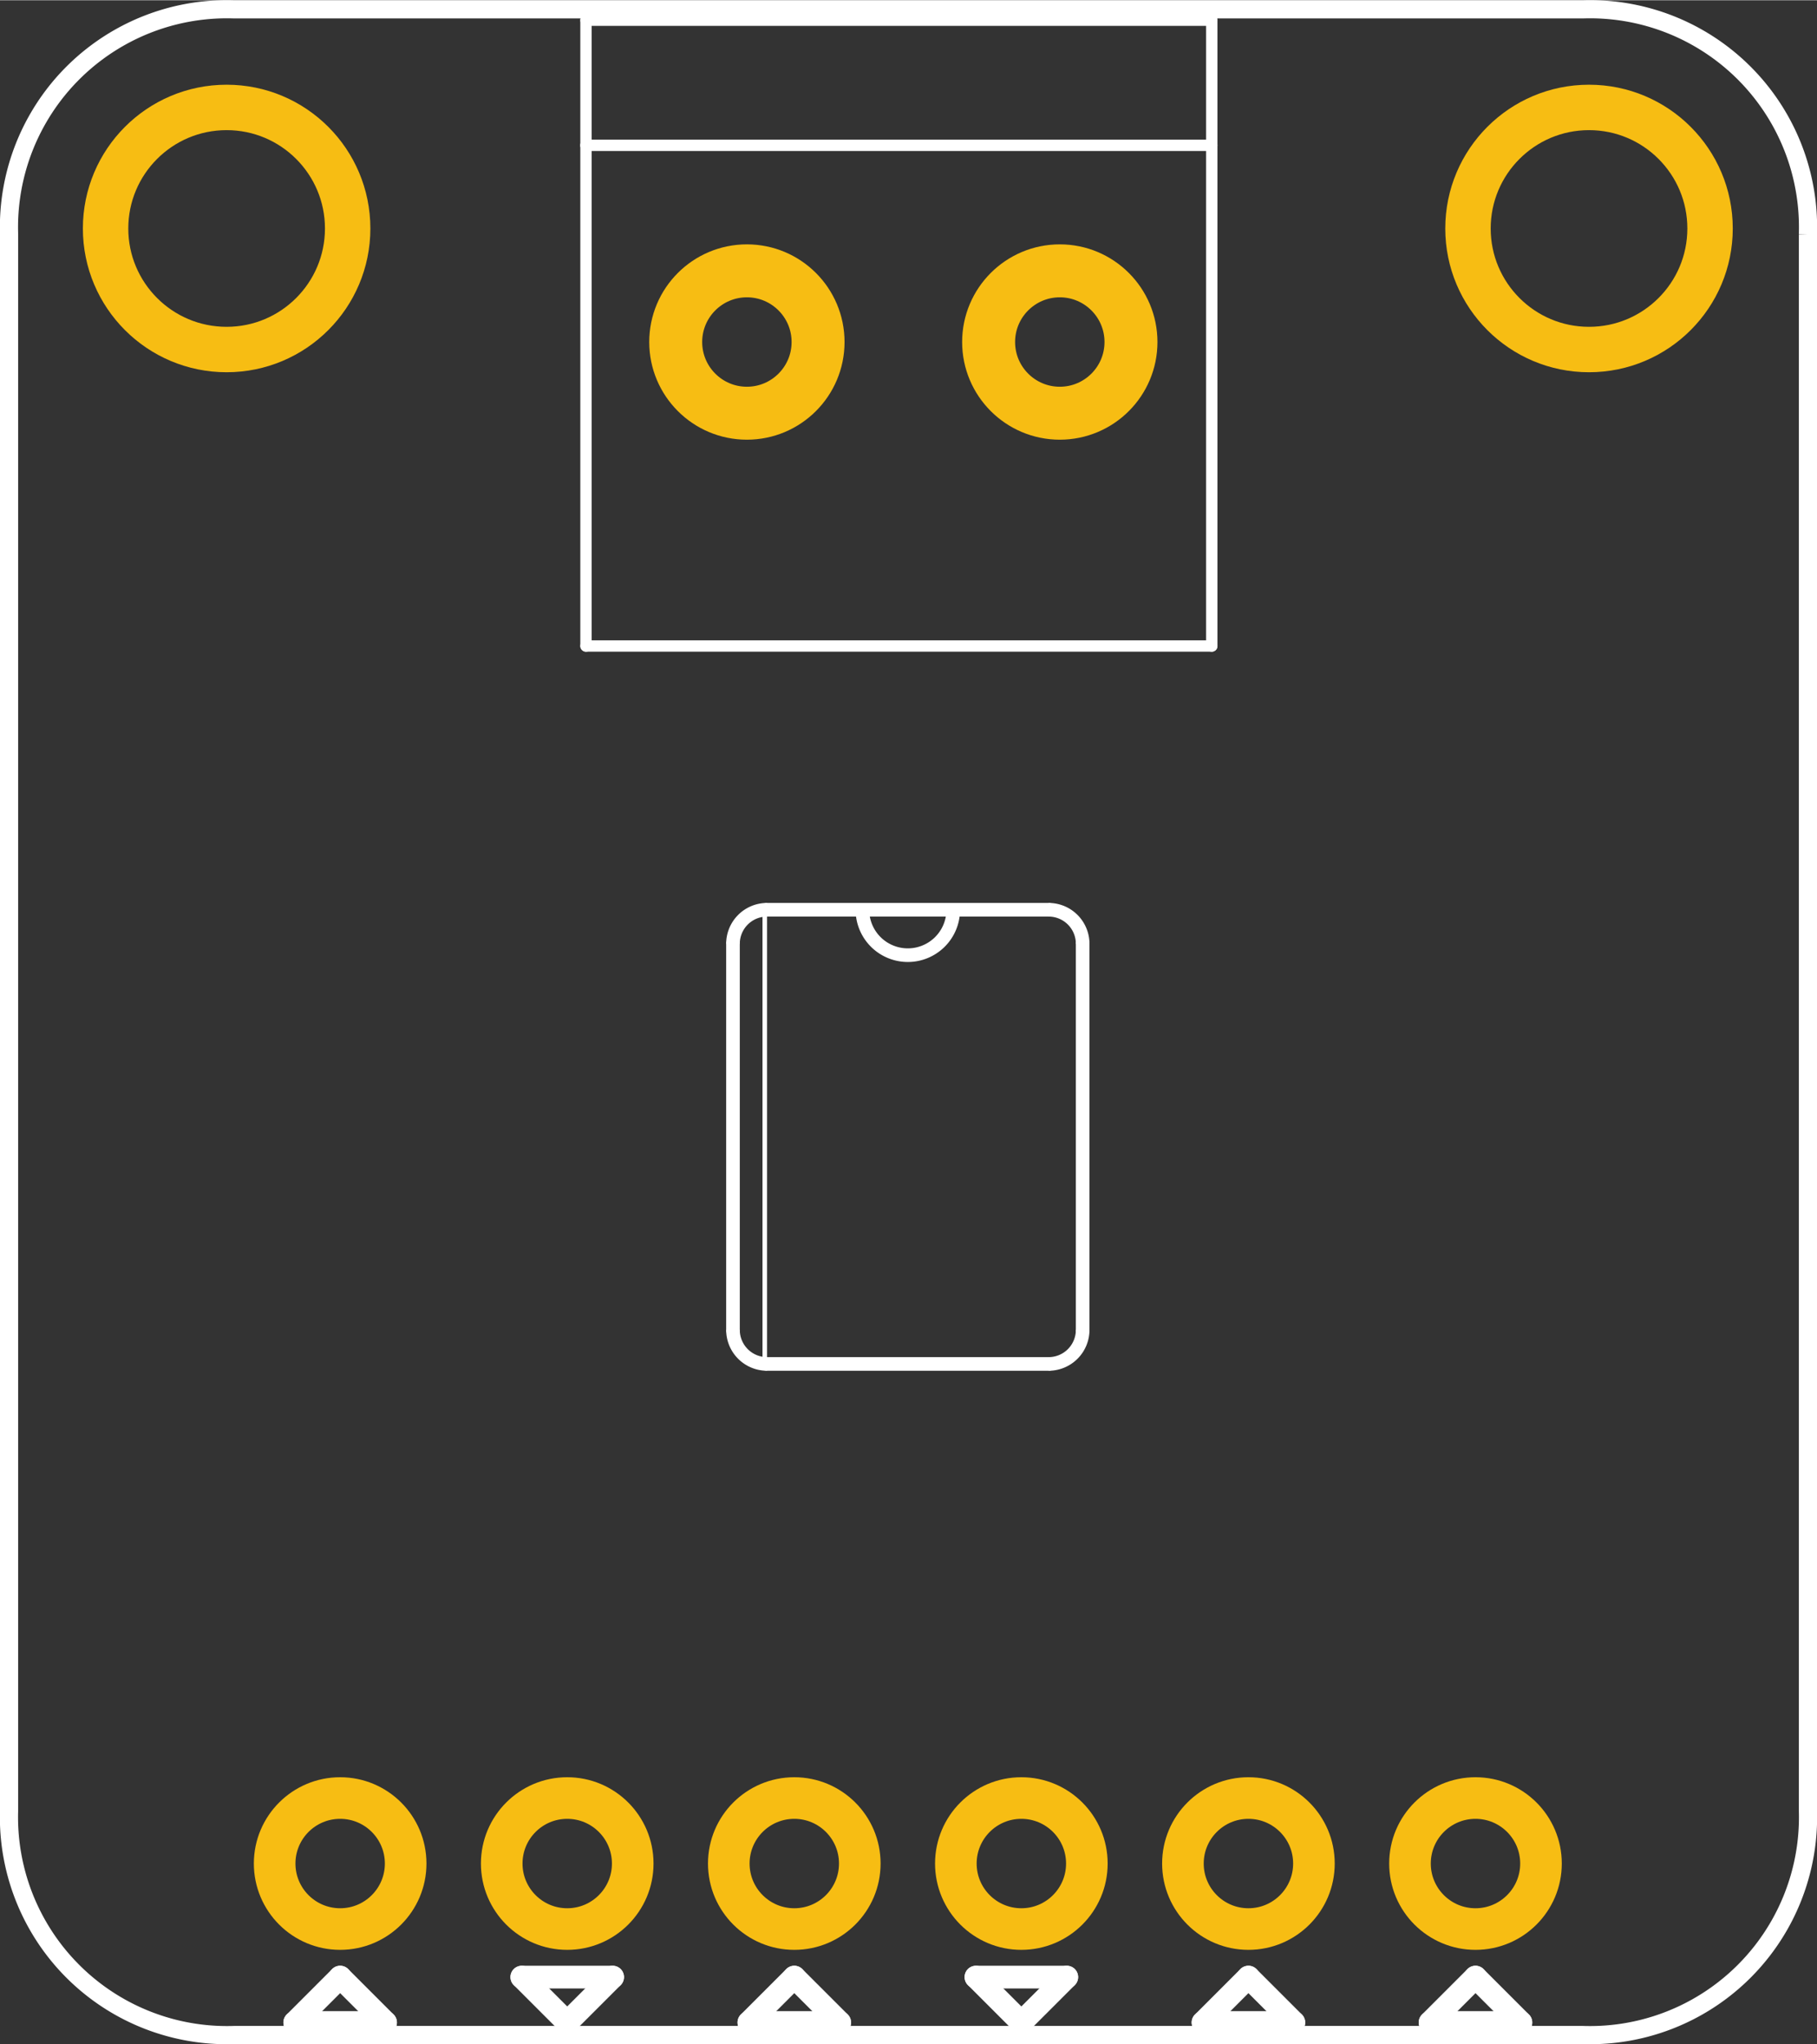 <?xml version='1.0' encoding='UTF-8' standalone='no'?>
<!-- Created with Fritzing (http://www.fritzing.org/) -->
<svg xmlns="http://www.w3.org/2000/svg" width="0.8in" x="0in" height="0.9in" baseProfile="tiny" viewBox="0 0 57.615 64.801" y="0in"  version="1.2">
    <rect x="0" y="0" width="57.615" height="64.801" fill="#333333" stroke="none"/>
    <desc >
        <referenceFile >MAX31855_pcb.svg</referenceFile>
    </desc>
    <desc >Fritzing footprint generated by brd2svg</desc>
    <g gorn="0.2" id="silkscreen" >
        <path d="M57.327,7.424L57.327,57.377A6.912,6.912,0,0,1,50.199,64.513L7.416,64.513A6.912,6.912,0,0,1,0.288,57.377L0.288,7.424A6.912,6.912,0,0,1,7.416,0.288L50.199,0.288A6.912,6.912,0,0,1,57.327,7.424" stroke="white" fill="none"  stroke-width="0.576"/>
        <line y2="64.116" stroke="white" x1="30.946" y1="62.676" x2="32.386"  stroke-width="0.72" stroke-linecap="round"/>
        <line y2="62.676" stroke="white" x1="32.386" y1="64.116" x2="33.826"  stroke-width="0.72" stroke-linecap="round"/>
        <line y2="62.676" stroke="white" x1="33.826" y1="62.676" x2="30.946"  stroke-width="0.72" stroke-linecap="round"/>
        <line y2="64.116" stroke="white" x1="39.586" y1="62.676" x2="38.146"  stroke-width="0.72" stroke-linecap="round"/>
        <line y2="64.116" stroke="white" x1="38.146" y1="64.116" x2="41.026"  stroke-width="0.72" stroke-linecap="round"/>
        <line y2="62.676" stroke="white" x1="41.026" y1="64.116" x2="39.586"  stroke-width="0.72" stroke-linecap="round"/>
        <line y2="64.116" stroke="white" x1="45.346" y1="64.116" x2="48.226"  stroke-width="0.72" stroke-linecap="round"/>
        <line y2="62.676" stroke="white" x1="48.226" y1="64.116" x2="46.786"  stroke-width="0.72" stroke-linecap="round"/>
        <line y2="64.116" stroke="white" x1="46.786" y1="62.676" x2="45.346"  stroke-width="0.72" stroke-linecap="round"/>
        <line y2="64.116" stroke="white" x1="9.346" y1="64.116" x2="12.226"  stroke-width="0.72" stroke-linecap="round"/>
        <line y2="62.676" stroke="white" x1="12.226" y1="64.116" x2="10.786"  stroke-width="0.72" stroke-linecap="round"/>
        <line y2="64.116" stroke="white" x1="10.786" y1="62.676" x2="9.346"  stroke-width="0.72" stroke-linecap="round"/>
        <line y2="64.116" stroke="white" x1="23.746" y1="64.116" x2="26.626"  stroke-width="0.72" stroke-linecap="round"/>
        <line y2="62.676" stroke="white" x1="26.626" y1="64.116" x2="25.186"  stroke-width="0.72" stroke-linecap="round"/>
        <line y2="64.116" stroke="white" x1="25.186" y1="62.676" x2="23.746"  stroke-width="0.72" stroke-linecap="round"/>
        <line y2="64.116" stroke="white" x1="16.546" y1="62.676" x2="17.986"  stroke-width="0.72" stroke-linecap="round"/>
        <line y2="62.676" stroke="white" x1="17.986" y1="64.116" x2="19.426"  stroke-width="0.72" stroke-linecap="round"/>
        <line y2="62.676" stroke="white" x1="19.426" y1="62.676" x2="16.546"  stroke-width="0.72" stroke-linecap="round"/>
        <g >
            <title >element:IC1</title>
            <g >
                <title >package:SO08</title>
                <line y2="29.916" stroke="white" x1="34.33" y1="42.156" x2="34.33"  stroke-width="0.432" stroke-linecap="round"/>
                <path d="M23.242,42.156A1.08,1.08,0,0,0,24.322,43.236" stroke="white" fill="none"  stroke-width="0.432"/>
                <path d="M34.33,29.916A1.08,1.08,0,0,0,33.25,28.836" stroke="white" fill="none"  stroke-width="0.432"/>
                <path d="M33.25,43.236A1.08,1.08,0,0,0,34.33,42.156" stroke="white" fill="none"  stroke-width="0.432"/>
                <path d="M24.322,28.836A1.08,1.08,0,0,0,23.242,29.916" stroke="white" fill="none"  stroke-width="0.432"/>
                <line y2="42.156" stroke="white" x1="23.242" y1="29.916" x2="23.242"  stroke-width="0.432" stroke-linecap="round"/>
                <line y2="43.236" stroke="white" x1="24.322" y1="43.236" x2="33.25"  stroke-width="0.432" stroke-linecap="round"/>
                <line y2="28.836" stroke="white" x1="33.25" y1="28.836" x2="24.322"  stroke-width="0.432" stroke-linecap="round"/>
                <path d="M27.346,28.836A1.44,1.44,0,1,0,30.226,28.836" stroke="white" fill="none"  stroke-width="0.432"/>
                <line y2="43.236" stroke="white" x1="24.25" y1="28.836" x2="24.25"  stroke-width="0.144" stroke-linecap="round"/>
            </g>
        </g>
        <g >
            <title >element:J2</title>
            <g >
                <title >package:1X2-3.5MM</title>
                <line y2="4.6" stroke="white" x1="38.424" y1="20.474" x2="38.424"  stroke-width="0.36" stroke-linecap="round"/>
                <line y2="0.632" stroke="white" x1="38.424" y1="4.6" x2="38.424"  stroke-width="0.36" stroke-linecap="round"/>
                <line y2="0.632" stroke="white" x1="38.424" y1="0.632" x2="18.581"  stroke-width="0.36" stroke-linecap="round"/>
                <line y2="4.6" stroke="white" x1="18.581" y1="0.632" x2="18.581"  stroke-width="0.36" stroke-linecap="round"/>
                <line y2="20.474" stroke="white" x1="18.581" y1="4.6" x2="18.581"  stroke-width="0.36" stroke-linecap="round"/>
                <line y2="20.474" stroke="white" x1="18.581" y1="20.474" x2="38.424"  stroke-width="0.36" stroke-linecap="round"/>
                <line y2="4.6" stroke="white" x1="38.424" y1="4.6" x2="18.581"  stroke-width="0.36" stroke-linecap="round"/>
            </g>
        </g>
        <g >
            <title >element:JP1</title>
            <g >
                <title >package:1X06_ROUND_76</title>
            </g>
        </g>
    </g>
    <g gorn="0.3" id="copper1" >
        <g gorn="0.3.0" id="copper0" >
            <circle gorn="0.3.0.0" cy="59.076" stroke="#F7BD13" cx="39.586" fill="none" r="2.077" connectorname="CS" id="connector38pad"  stroke-width="1.319"/>
            <circle gorn="0.3.0.1" cy="7.236" stroke="#F7BD13" cx="50.386" fill="none" r="3.838" connectorname="P$1" id="connector46pad"  stroke-width="1.44"/>
            <circle gorn="0.3.0.2" cy="59.076" stroke="#F7BD13" cx="10.786" fill="none" r="2.077" connectorname="VIN" id="connector34pad"  stroke-width="1.319"/>
            <circle gorn="0.3.0.3" cy="10.836" stroke="#F7BD13" cx="23.683" fill="none" r="2.257" connectorname="THERMO-" id="connector32pad"  stroke-width="1.679"/>
            <circle gorn="0.3.0.4" cy="59.076" stroke="#F7BD13" cx="25.186" fill="none" r="2.077" connectorname="GND" id="connector36pad"  stroke-width="1.319"/>
            <circle gorn="0.3.0.5" cy="10.836" stroke="#F7BD13" cx="33.605" fill="none" r="2.257" connectorname="THERMO+" id="connector33pad"  stroke-width="1.679"/>
            <circle gorn="0.3.0.6" cy="59.076" stroke="#F7BD13" cx="17.986" fill="none" r="2.077" connectorname="+3V3" id="connector35pad"  stroke-width="1.319"/>
            <circle gorn="0.3.0.7" cy="59.076" stroke="#F7BD13" cx="32.386" fill="none" r="2.077" connectorname="DO" id="connector37pad"  stroke-width="1.319"/>
            <circle gorn="0.3.0.8" cy="59.076" stroke="#F7BD13" cx="46.786" fill="none" r="2.077" connectorname="CLK" id="connector39pad"  stroke-width="1.319"/>
            <circle gorn="0.3.0.9" cy="7.236" stroke="#F7BD13" cx="7.186" fill="none" r="3.838" connectorname="P$1" id="connector47pad"  stroke-width="1.44"/>
        </g>
    </g>
</svg>
